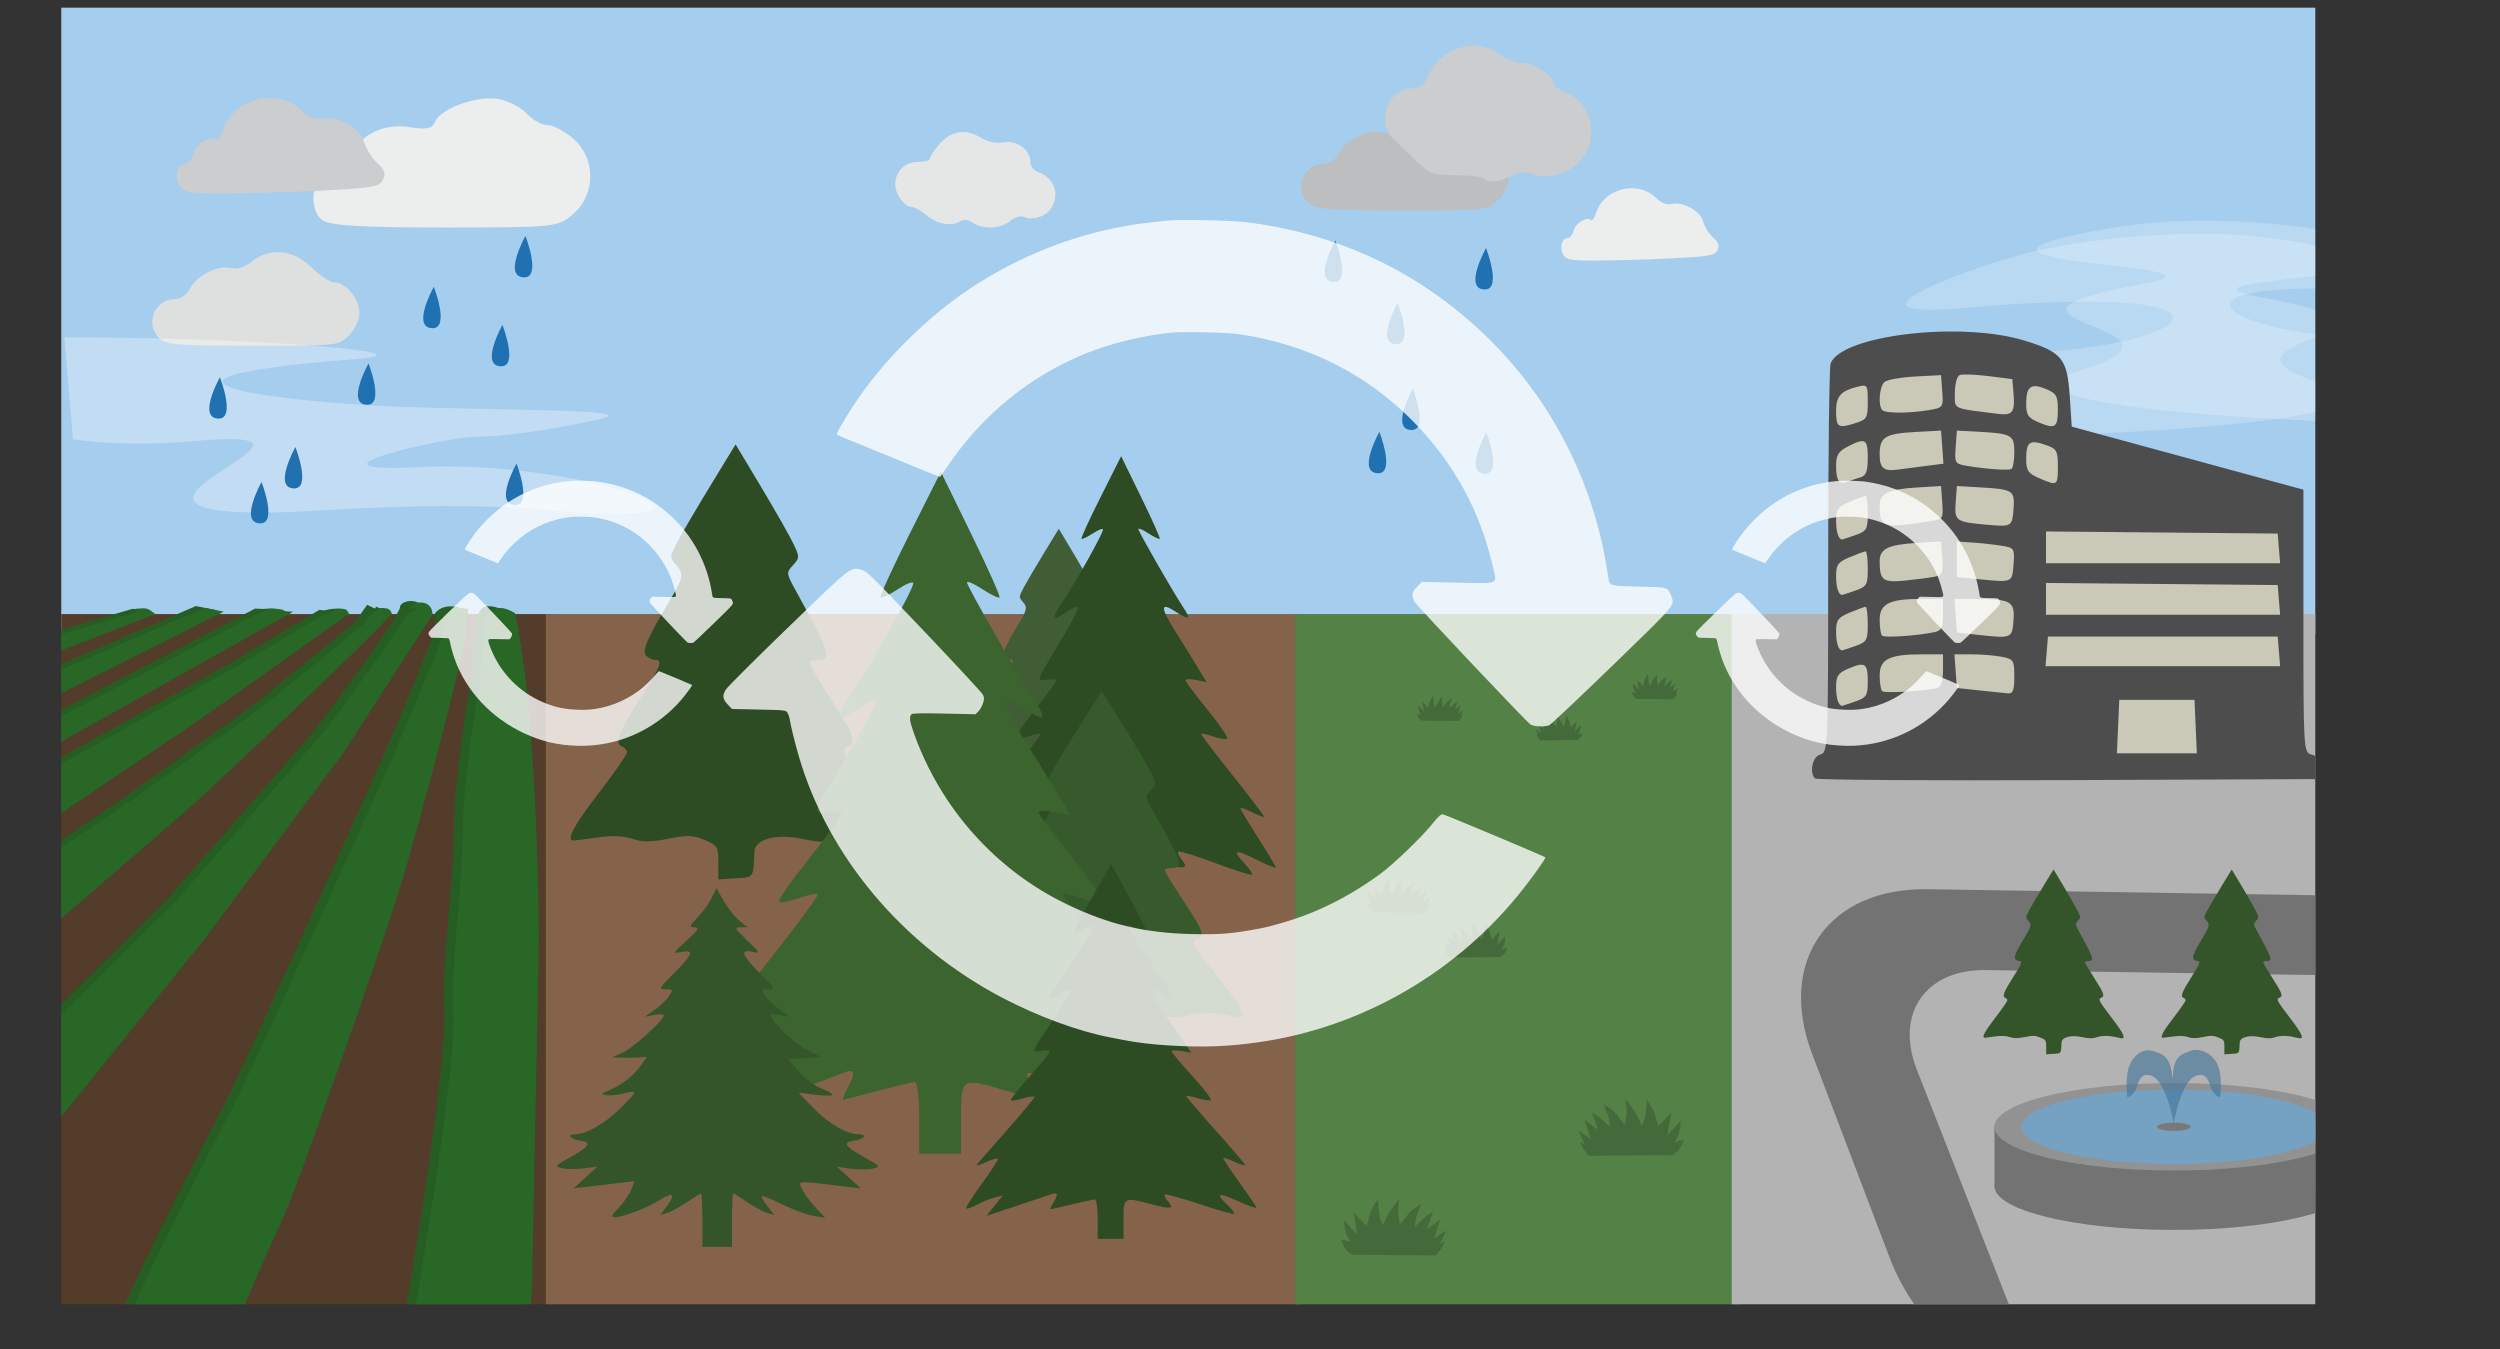 <?xml version="1.0" encoding="UTF-8" standalone="no"?>
<!DOCTYPE svg PUBLIC "-//W3C//DTD SVG 1.1//EN" "http://www.w3.org/Graphics/SVG/1.1/DTD/svg11.dtd">
<svg width="100%" height="100%" viewBox="0 0 202 109" version="1.1" xmlns="http://www.w3.org/2000/svg" xmlns:xlink="http://www.w3.org/1999/xlink" xml:space="preserve" xmlns:serif="http://www.serif.com/" style="fill-rule:evenodd;clip-rule:evenodd;stroke-linejoin:round;stroke-miterlimit:1.414;">
    <rect x="0" y="0" width="202" height="109" fill="#333333" stroke="none"/>
    <g transform="matrix(1,0,0,1,0.638,-1.753)">
        <g transform="matrix(1,0,0,1,486.027,-74.017)">
            <g transform="matrix(1,0,0,1,11.346,66.368)">
                <clipPath id="_clip1">
                    <rect x="-493.061" y="10.02" width="182.125" height="104.769"/>
                </clipPath>
                <g clip-path="url(#_clip1)">
                    <g id="g4478" transform="matrix(1,0,0,1,0,-128)">
                        <rect id="rect4480" x="-493.371" y="137.401" width="184" height="51.215" style="fill:rgb(166,206,238);fill-opacity:0.988;"/>
                        <rect id="rect4482" x="-493.371" y="187.017" width="40" height="56" style="fill:rgb(83,60,41);"/>
                        <g id="g4486" transform="matrix(0.385,0,0,0.435,-257.098,84.907)">
                            <path id="path4488" d="M-519.596,234.189C-515.062,251.963 -514.572,288.666 -514.572,294.277C-514.572,299.888 -515.894,351.559 -515.894,356.703C-515.894,361.847 -516.687,365.12 -516.687,365.12L-541.28,367.458C-541.28,367.458 -531.566,318.559 -532.553,308.072C-533.171,301.518 -530.438,283.288 -530.438,273.702C-530.438,264.116 -526.549,245.244 -526.549,243.842C-526.549,242.439 -526.207,235.592 -524.885,233.955C-523.563,232.319 -519.596,234.189 -519.596,234.189Z" style="fill:rgb(37,93,35);"/>
                            <path id="path4490" d="M-534.669,234.891C-533.082,232.553 -529.38,233.488 -529.38,233.488C-529.38,233.488 -529.909,237.229 -529.909,238.631C-529.909,240.034 -539.164,272.533 -544.189,286.562C-549.213,300.59 -565.608,341.74 -568.517,347.117C-571.425,352.495 -578.036,366.289 -578.036,366.289C-578.036,366.289 -601.835,370.965 -601.042,366.757C-600.249,362.548 -583.589,334.258 -578.829,326.075C-574.07,317.891 -545.511,261.544 -545.511,261.544C-545.511,261.544 -534.405,238.631 -534.405,237.462C-534.405,236.293 -534.669,234.891 -534.669,234.891Z" style="fill:rgb(37,93,35);"/>
                            <path id="path4492" d="M-536.784,234.657C-536.784,231.384 -541.809,232.085 -541.809,233.488C-541.809,234.891 -557.41,254.063 -561.377,258.037C-565.343,262.012 -590.729,287.731 -590.729,287.731L-619.288,312.748L-620.081,333.556L-584.911,294.979L-555.559,260.142L-536.784,234.657Z" style="fill:rgb(37,93,35);"/>
                            <path id="path4494" d="M-545.511,234.423C-553.708,242.372 -587.027,269.728 -587.027,269.728L-620.346,295.212L-620.081,280.95L-598.927,268.325L-571.69,251.023L-551.328,236.293L-548.684,233.02L-545.511,234.423Z" style="fill:rgb(37,93,35);"/>
                            <path id="path4496" d="M-554.502,234.423L-585.44,253.829L-621.403,275.339L-619.552,264.584L-577.243,243.775L-558.732,233.955L-554.502,234.423Z" style="fill:rgb(37,93,35);"/>
                            <path id="path4498" d="M-566.137,233.955L-619.817,260.609L-618.23,254.998L-572.219,233.722L-566.137,233.955Z" style="fill:rgb(37,93,35);"/>
                            <path id="path4500" d="M-580.681,233.955L-625.899,254.063L-619.024,246.347L-584.647,233.254L-580.681,233.955Z" style="fill:rgb(37,93,35);"/>
                            <path id="path4502" d="M-594.996,234.391L-619.024,242.606L-618.495,239.099L-597.905,233.756L-594.996,234.391Z" style="fill:rgb(37,93,35);"/>
                            <path id="path4504" d="M-517.704,234.524C-513.17,252.298 -512.679,289 -512.679,294.612C-512.679,300.223 -514.001,351.894 -514.001,357.038C-514.001,362.181 -514.795,365.455 -514.795,365.455L-539.387,367.793C-539.387,367.793 -529.673,318.894 -530.661,308.406C-531.278,301.853 -528.545,283.623 -528.545,274.037C-528.545,264.451 -524.657,245.579 -524.657,244.176C-524.657,242.774 -524.314,235.927 -522.992,234.29C-521.67,232.653 -517.704,234.524 -517.704,234.524Z" style="fill:rgb(41,103,39);"/>
                            <path id="path4506" d="M-532.776,235.225C-531.19,232.887 -527.488,233.822 -527.488,233.822C-527.488,233.822 -528.016,237.563 -528.016,238.966C-528.016,240.369 -537.272,272.868 -542.296,286.896C-547.32,300.925 -563.715,342.074 -566.624,347.452C-569.533,352.829 -576.144,366.624 -576.144,366.624C-576.144,366.624 -599.943,371.3 -599.149,367.091C-598.356,362.883 -581.697,334.592 -576.937,326.409C-572.177,318.226 -543.618,261.879 -543.618,261.879C-543.618,261.879 -532.512,238.966 -532.512,237.797C-532.512,236.628 -532.776,235.225 -532.776,235.225Z" style="fill:rgb(41,103,39);"/>
                            <path id="path4508" d="M-534.984,234.849C-534.984,231.576 -539.916,232.42 -539.916,233.822C-539.916,235.225 -555.518,254.397 -559.484,258.372C-563.451,262.347 -588.836,288.065 -588.836,288.065L-617.395,313.082L-618.189,333.891L-583.019,295.313L-553.667,260.476L-534.984,234.849Z" style="fill:rgb(41,103,39);"/>
                            <path id="path4510" d="M-543.618,234.758C-551.816,242.707 -585.134,270.062 -585.134,270.062L-618.453,295.547L-618.189,281.285L-597.034,268.659L-569.797,251.358L-549.436,236.628L-546.791,233.355L-543.618,234.758Z" style="fill:rgb(41,103,39);"/>
                            <path id="path4512" d="M-552.609,234.758L-583.548,254.164L-619.511,275.674L-617.66,264.919L-575.35,244.11L-556.84,234.29L-552.609,234.758Z" style="fill:rgb(41,103,39);"/>
                            <path id="path4514" d="M-564.244,234.29L-617.924,260.944L-616.338,255.333L-570.326,234.056L-564.244,234.29Z" style="fill:rgb(41,103,39);"/>
                            <path id="path4516" d="M-578.788,234.29L-624.006,254.397L-617.131,246.682L-582.754,233.589L-578.788,234.29Z" style="fill:rgb(41,103,39);"/>
                            <path id="path4518" d="M-593.104,234.726L-617.131,242.941L-616.602,239.434L-596.012,234.091L-593.104,234.726Z" style="fill:rgb(41,103,39);"/>
                        </g>
                        <rect id="rect4520" x="-453.908" y="187.017" width="61.075" height="56" style="fill:rgb(133,99,74);"/>
                        <path id="path4522" d="M-439.971,207.101C-439.971,205.81 -440.027,205.719 -441.078,205.277C-442.023,204.88 -442.449,204.865 -444.011,205.173C-445.437,205.455 -446.073,205.457 -446.912,205.18C-447.632,204.942 -448.538,204.904 -449.658,205.063C-450.578,205.194 -451.463,205.308 -451.625,205.316C-452.321,205.349 -451.705,204.17 -449.598,201.433C-448.36,199.826 -447.347,198.367 -447.347,198.19C-447.347,198.014 -447.545,197.793 -447.787,197.701C-448.386,197.471 -447.998,196.505 -446.147,193.618C-444.629,191.25 -444.435,190.725 -445.075,190.725C-445.286,190.725 -445.611,190.573 -445.797,190.387C-446.169,190.014 -445.725,188.968 -443.92,185.966C-442.779,184.067 -442.728,183.757 -443.427,182.984C-443.907,182.454 -443.897,182.358 -443.247,181.133C-442.87,180.423 -441.665,178.371 -440.568,176.574L-438.574,173.306L-436.495,176.779C-435.352,178.688 -434.183,180.746 -433.897,181.351C-433.395,182.412 -433.397,182.473 -433.939,183.072C-434.494,183.685 -434.491,183.712 -433.662,185.217C-430.875,190.281 -430.743,190.725 -432.022,190.725C-432.337,190.725 -432.595,190.834 -432.595,190.967C-432.595,191.101 -431.798,192.452 -430.825,193.97C-428.958,196.881 -428.769,197.42 -429.514,197.706C-430.155,197.952 -429.948,198.339 -427.433,201.621C-425.12,204.638 -424.694,205.672 -425.883,205.376C-427.824,204.892 -429.176,204.833 -430.241,205.184C-431.169,205.49 -431.725,205.492 -433.135,205.193C-435.263,204.741 -437.001,205.189 -437.05,206.2C-437.155,208.395 -437.07,208.274 -438.57,208.37L-439.971,208.46L-439.971,207.101L-439.971,207.101Z" style="fill:rgb(45,76,36);fill-rule:nonzero;"/>
                        <path id="path4524" d="M-413.308,200.602C-413.308,199.82 -413.341,199.765 -413.978,199.497C-414.551,199.256 -414.809,199.247 -415.755,199.434C-416.619,199.605 -417.004,199.606 -417.512,199.438C-417.948,199.294 -418.498,199.271 -419.176,199.368C-419.733,199.447 -420.27,199.516 -420.368,199.52C-420.789,199.541 -420.416,198.826 -419.14,197.168C-418.39,196.195 -417.776,195.311 -417.776,195.204C-417.776,195.097 -417.896,194.963 -418.042,194.907C-418.405,194.768 -418.17,194.183 -417.049,192.434C-416.129,190.999 -416.012,190.681 -416.4,190.681C-416.528,190.681 -416.724,190.589 -416.837,190.477C-417.063,190.251 -416.794,189.617 -415.7,187.798C-415.009,186.648 -414.978,186.46 -415.401,185.992C-415.692,185.671 -415.686,185.613 -415.293,184.871C-415.064,184.44 -414.334,183.197 -413.669,182.108L-412.461,180.129L-411.202,182.233C-410.51,183.389 -409.801,184.636 -409.628,185.002C-409.324,185.645 -409.325,185.682 -409.653,186.045C-409.99,186.417 -409.988,186.433 -409.486,187.345C-407.797,190.412 -407.717,190.681 -408.492,190.681C-408.683,190.681 -408.839,190.747 -408.839,190.828C-408.839,190.909 -408.357,191.728 -407.767,192.648C-406.636,194.411 -406.522,194.737 -406.973,194.91C-407.361,195.059 -407.236,195.294 -405.712,197.282C-404.311,199.11 -404.052,199.736 -404.773,199.557C-405.949,199.264 -406.768,199.228 -407.413,199.441C-407.975,199.626 -408.312,199.627 -409.167,199.447C-410.455,199.173 -411.508,199.444 -411.538,200.057C-411.602,201.387 -411.55,201.313 -412.459,201.371L-413.308,201.426L-413.308,200.603L-413.308,200.602Z" style="fill:rgb(64,93,54);fill-rule:nonzero;"/>
                        <path id="path4526" d="M-408.571,208.591C-408.571,207.544 -408.678,206.689 -408.809,206.691C-408.939,206.693 -409.832,206.905 -410.791,207.163C-411.751,207.421 -412.577,207.633 -412.627,207.635C-412.677,207.637 -412.569,207.363 -412.389,207.025C-411.923,206.155 -411.979,205.952 -412.616,206.206C-412.921,206.328 -414.287,206.843 -415.651,207.35L-418.131,208.273L-417.428,207.285L-416.724,206.297L-417.486,206.525C-417.904,206.65 -418.581,206.964 -418.988,207.221C-419.396,207.479 -419.789,207.63 -419.861,207.558C-419.933,207.486 -419.353,206.439 -418.571,205.233C-417.79,204.026 -417.147,202.928 -417.143,202.792C-417.139,202.657 -417.601,202.787 -418.168,203.079C-418.929,203.473 -419.108,203.496 -418.851,203.167C-418.66,202.922 -417.482,201.415 -416.234,199.818C-414.985,198.22 -413.964,196.836 -413.964,196.741C-413.964,196.646 -414.4,196.72 -414.932,196.905C-415.464,197.091 -415.958,197.185 -416.028,197.115C-416.098,197.044 -415.377,196.009 -414.426,194.815C-413.474,193.62 -412.695,192.539 -412.695,192.412C-412.695,192.285 -413.06,192.251 -413.506,192.336C-414.281,192.484 -414.239,192.364 -412.538,189.558C-411.56,187.945 -410.829,186.556 -410.914,186.472C-410.998,186.387 -411.394,186.547 -411.793,186.826C-412.991,187.665 -413.094,187.41 -412.132,185.986C-411.072,184.416 -408.888,180.512 -408.888,180.187C-408.888,180.065 -409.257,180.206 -409.709,180.502C-410.16,180.798 -410.573,180.993 -410.628,180.935C-410.682,180.878 -409.983,179.353 -409.074,177.547L-407.423,174.264L-405.819,177.547C-404.937,179.353 -404.254,180.878 -404.303,180.935C-404.352,180.993 -404.76,180.798 -405.212,180.502C-405.663,180.206 -406.033,180.046 -406.033,180.145C-406.033,180.351 -403.286,185.145 -402.413,186.462C-401.751,187.461 -401.914,187.553 -403.04,186.815C-404.253,186.02 -404.269,186.466 -403.095,188.331C-402.506,189.266 -401.688,190.588 -401.277,191.268L-400.529,192.506L-401.377,192.343C-401.844,192.254 -402.223,192.268 -402.219,192.375C-402.216,192.482 -401.42,193.546 -400.451,194.74C-399.482,195.934 -398.763,196.986 -398.855,197.077C-398.946,197.168 -399.456,197.091 -399.988,196.905C-400.521,196.72 -400.956,196.633 -400.956,196.713C-400.956,196.793 -399.814,198.292 -398.418,200.044C-397.022,201.796 -395.88,203.298 -395.88,203.38C-395.88,203.463 -396.309,203.309 -396.832,203.039C-397.356,202.768 -397.784,202.62 -397.784,202.71C-397.784,202.8 -397.141,203.876 -396.356,205.101C-395.571,206.326 -394.929,207.4 -394.929,207.489C-394.929,207.577 -395.642,207.288 -396.515,206.846C-398.236,205.973 -398.486,206.078 -397.412,207.221C-397.034,207.624 -396.784,208.007 -396.857,208.073C-396.931,208.139 -398.268,207.716 -399.83,207.133C-401.392,206.55 -402.733,206.137 -402.81,206.214C-402.887,206.291 -402.767,206.576 -402.543,206.846C-401.926,207.589 -402.261,207.662 -403.956,207.151C-406.335,206.435 -406.35,206.444 -406.35,208.591L-406.35,210.494L-407.46,210.494L-408.571,210.494L-408.571,208.591L-408.571,208.591Z" style="fill:rgb(45,76,36);fill-rule:nonzero;"/>
                        <path id="path4528" d="M-410.178,220.986C-410.178,219.926 -410.226,219.851 -411.122,219.489C-411.928,219.163 -412.291,219.15 -413.623,219.403C-414.839,219.635 -415.381,219.636 -416.097,219.409C-416.71,219.214 -417.483,219.182 -418.438,219.313C-419.223,219.421 -419.977,219.514 -420.116,219.521C-420.709,219.548 -420.184,218.58 -418.387,216.333C-417.331,215.013 -416.468,213.815 -416.468,213.67C-416.468,213.525 -416.636,213.344 -416.842,213.268C-417.353,213.079 -417.023,212.286 -415.445,209.915C-414.15,207.971 -413.984,207.54 -414.531,207.54C-414.711,207.54 -414.988,207.415 -415.146,207.262C-415.464,206.956 -415.085,206.098 -413.546,203.632C-412.573,202.073 -412.529,201.818 -413.125,201.184C-413.534,200.749 -413.526,200.67 -412.972,199.664C-412.651,199.08 -411.622,197.396 -410.687,195.92L-408.987,193.237L-407.215,196.088C-406.24,197.656 -405.243,199.346 -404.999,199.843C-404.571,200.714 -404.573,200.764 -405.035,201.256C-405.508,201.759 -405.505,201.781 -404.799,203.018C-402.422,207.175 -402.309,207.54 -403.401,207.54C-403.669,207.54 -403.889,207.629 -403.889,207.739C-403.889,207.848 -403.21,208.958 -402.379,210.205C-400.788,212.595 -400.627,213.037 -401.262,213.272C-401.808,213.474 -401.632,213.792 -399.487,216.487C-397.515,218.964 -397.151,219.813 -398.165,219.57C-399.821,219.173 -400.973,219.124 -401.882,219.413C-402.673,219.664 -403.147,219.666 -404.35,219.42C-406.164,219.049 -407.646,219.417 -407.687,220.247C-407.777,222.05 -407.705,221.95 -408.983,222.029L-410.178,222.103L-410.178,220.987L-410.178,220.986Z" style="fill:rgb(54,90,43);fill-rule:nonzero;"/>
                        <path id="path4530" d="M-423.736,227.723C-423.736,226.131 -423.899,224.831 -424.098,224.834C-424.297,224.837 -425.654,225.16 -427.113,225.552C-428.572,225.944 -429.828,226.267 -429.904,226.27C-429.979,226.273 -429.817,225.856 -429.542,225.342C-428.834,224.019 -428.919,223.711 -429.887,224.097C-430.351,224.282 -432.428,225.065 -434.503,225.837L-438.274,227.24L-437.204,225.738L-436.134,224.235L-437.292,224.582C-437.929,224.773 -438.957,225.249 -439.577,225.641C-440.197,226.032 -440.794,226.263 -440.904,226.153C-441.014,226.043 -440.132,224.452 -438.943,222.617C-437.754,220.782 -436.777,219.112 -436.772,218.906C-436.766,218.7 -437.467,218.897 -438.329,219.343C-439.487,219.941 -439.759,219.976 -439.368,219.476C-439.077,219.103 -437.286,216.811 -435.388,214.383C-433.49,211.954 -431.937,209.849 -431.937,209.704C-431.937,209.559 -432.599,209.672 -433.409,209.954C-434.219,210.236 -434.969,210.38 -435.076,210.272C-435.183,210.165 -434.086,208.592 -432.639,206.775C-431.192,204.959 -430.007,203.315 -430.007,203.122C-430.007,202.929 -430.562,202.877 -431.24,203.006C-432.42,203.232 -432.356,203.048 -429.769,198.782C-428.282,196.33 -427.17,194.217 -427.299,194.089C-427.428,193.96 -428.029,194.203 -428.636,194.628C-430.457,195.903 -430.614,195.515 -429.152,193.35C-427.539,190.962 -424.218,185.027 -424.218,184.533C-424.218,184.346 -424.78,184.562 -425.466,185.011C-426.153,185.461 -426.781,185.757 -426.864,185.67C-426.946,185.582 -425.883,183.264 -424.502,180.518L-421.99,175.525L-419.551,180.518C-418.21,183.264 -417.173,185.582 -417.247,185.67C-417.32,185.757 -417.942,185.461 -418.629,185.011C-419.315,184.562 -419.876,184.317 -419.876,184.468C-419.876,184.782 -415.7,192.072 -414.373,194.074C-413.366,195.594 -413.613,195.733 -415.326,194.611C-417.171,193.403 -417.195,194.079 -415.41,196.916C-414.514,198.338 -413.27,200.348 -412.644,201.382L-411.507,203.264L-412.797,203.017C-413.507,202.882 -414.083,202.903 -414.078,203.066C-414.073,203.228 -412.863,204.846 -411.389,206.662C-409.915,208.477 -408.823,210.076 -408.962,210.215C-409.1,210.354 -409.876,210.236 -410.686,209.954C-411.495,209.672 -412.158,209.54 -412.158,209.662C-412.158,209.783 -410.421,212.062 -408.298,214.727C-406.176,217.391 -404.439,219.674 -404.439,219.8C-404.439,219.926 -405.09,219.692 -405.886,219.28C-406.682,218.869 -407.333,218.644 -407.333,218.781C-407.333,218.917 -406.357,220.553 -405.163,222.416C-403.969,224.279 -402.992,225.913 -402.992,226.047C-402.992,226.182 -404.077,225.742 -405.404,225.07C-408.021,223.743 -408.401,223.902 -406.769,225.64C-406.193,226.253 -405.813,226.836 -405.925,226.936C-406.036,227.036 -408.07,226.393 -410.445,225.507C-412.82,224.621 -414.859,223.992 -414.976,224.109C-415.094,224.227 -414.911,224.659 -414.57,225.07C-413.631,226.2 -414.141,226.31 -416.719,225.534C-420.337,224.446 -420.359,224.459 -420.359,227.723L-420.359,230.617L-422.047,230.617L-423.736,230.617L-423.736,227.723L-423.736,227.723Z" style="fill:rgb(59,100,47);fill-rule:nonzero;"/>
                        <rect id="rect4532" x="-393.371" y="187.017" width="36" height="56" style="fill:rgb(83,129,70);"/>
                        <rect id="rect4534" x="-358.087" y="187.017" width="48.717" height="56" style="fill:rgb(179,179,179);"/>
                        <path id="path4536" d="M-471.955,155.19C-473.192,154.285 -472.795,151.598 -471.317,150.868C-470.684,150.556 -469.847,149.909 -469.457,149.43C-468.272,147.975 -466.722,147.386 -464.863,147.683C-463.548,147.893 -463.067,147.79 -462.86,147.251C-462.447,146.173 -459.432,145.087 -457.734,145.406C-456.924,145.558 -455.89,146.092 -455.437,146.593C-454.983,147.094 -454.242,147.504 -453.789,147.504C-453.336,147.504 -452.39,148 -451.686,148.606C-449.861,150.175 -449.861,153.114 -451.686,154.684C-452.943,155.765 -453.131,155.785 -462.053,155.785C-468.762,155.785 -471.354,155.629 -471.955,155.19L-471.955,155.19Z" style="fill:rgb(236,237,237);fill-rule:nonzero;"/>
                        <path id="path4538" d="M-371.716,157.956C-372.028,157.372 -371.817,156.64 -371.337,156.64C-371.154,156.64 -370.932,156.355 -370.845,156.008C-370.693,155.399 -369.78,154.867 -369.451,155.195C-369.364,155.283 -369.168,154.984 -369.017,154.53C-368.383,152.626 -365.701,151.961 -364.253,153.348C-363.777,153.804 -363.366,153.981 -363.004,153.887C-362.094,153.649 -360.613,154.433 -360.41,155.26C-360.311,155.662 -359.952,156.252 -359.611,156.572C-359.127,157.027 -359.049,157.258 -359.25,157.634C-359.474,158.052 -359.971,158.137 -363.063,158.285C-365.019,158.379 -367.706,158.456 -369.034,158.456C-371.152,158.456 -371.481,158.394 -371.716,157.955L-371.716,157.956Z" style="fill:rgb(236,237,237);fill-opacity:0.996;fill-rule:nonzero;"/>
                        <path id="path4540" d="M-376.96,153.557C-376.46,153.058 -376.12,152.322 -376.12,151.74C-376.12,150.611 -377.224,149.266 -378.152,149.266C-378.502,149.266 -379.327,148.727 -379.986,148.068C-381.441,146.613 -383.33,146.426 -384.811,147.591C-385.38,148.038 -386.002,148.24 -386.451,148.122C-387.5,147.848 -389.214,148.675 -389.775,149.726C-390.081,150.297 -390.547,150.634 -391.034,150.634C-392.699,150.634 -393.494,152.711 -392.256,153.831C-391.718,154.318 -390.67,154.397 -384.715,154.397C-377.829,154.397 -377.796,154.394 -376.96,153.557Z" style="fill:rgb(188,190,191);fill-opacity:0.996;fill-rule:nonzero;"/>
                        <path id="path4542" d="M-483.514,152.372C-483.926,151.603 -483.648,150.637 -483.015,150.637C-482.773,150.637 -482.481,150.262 -482.366,149.804C-482.165,149.002 -480.961,148.3 -480.528,148.733C-480.413,148.848 -480.155,148.454 -479.956,147.855C-479.12,145.344 -475.584,144.467 -473.674,146.297C-473.046,146.898 -472.504,147.132 -472.027,147.007C-470.827,146.693 -468.874,147.727 -468.606,148.818C-468.476,149.348 -468.002,150.126 -467.554,150.548C-466.915,151.147 -466.812,151.452 -467.077,151.948C-467.372,152.499 -468.027,152.611 -472.105,152.806C-474.684,152.93 -478.227,153.031 -479.978,153.031C-482.771,153.031 -483.204,152.95 -483.514,152.372L-483.514,152.372Z" style="fill:rgb(204,205,206);fill-rule:nonzero;"/>
                        <path id="path4544" d="M-469.809,164.5C-469.309,164 -468.969,163.264 -468.969,162.683C-468.969,161.553 -470.073,160.208 -471.001,160.208C-471.351,160.208 -472.176,159.669 -472.835,159.011C-474.29,157.555 -476.179,157.368 -477.66,158.534C-478.229,158.981 -478.851,159.182 -479.3,159.065C-480.349,158.791 -482.063,159.617 -482.625,160.668C-482.93,161.24 -483.396,161.576 -483.883,161.576C-485.548,161.576 -486.343,163.654 -485.105,164.773C-484.567,165.261 -483.519,165.339 -477.564,165.339C-470.678,165.339 -470.645,165.337 -469.809,164.5Z" style="fill:rgb(222,224,224);fill-rule:nonzero;"/>
                        <path id="path4546" d="M-416.41,155.276C-415.964,154.915 -415.575,154.815 -415.189,154.96C-414.544,155.203 -413.626,154.931 -413.182,154.366C-412.315,153.264 -412.743,151.826 -414.089,151.314C-414.493,151.16 -414.761,150.832 -414.761,150.492C-414.761,149.501 -415.811,148.72 -416.904,148.897C-417.581,149.007 -418.146,148.886 -418.826,148.485C-420.054,147.76 -421.211,147.982 -422.174,149.127C-422.563,149.589 -422.882,150.084 -422.882,150.226C-422.882,150.368 -423.316,150.485 -423.846,150.485C-424.897,150.485 -425.682,151.263 -425.682,152.305C-425.682,153.065 -424.922,154.125 -424.376,154.125C-424.138,154.125 -423.568,154.44 -423.111,154.825C-422.265,155.537 -421.107,155.722 -420.379,155.262C-420.117,155.096 -419.778,155.146 -419.407,155.406C-418.609,155.965 -417.184,155.903 -416.41,155.276Z" style="fill:rgb(229,230,230);fill-opacity:0.996;fill-rule:nonzero;"/>
                        <path id="path4548" d="M-378.09,151.82C-378.228,151.681 -379.259,151.563 -380.38,151.558C-382.205,151.549 -382.533,151.435 -383.52,150.461C-384.126,149.863 -384.969,149.057 -385.392,148.67C-386.876,147.314 -385.885,144.546 -383.916,144.546C-383.358,144.546 -382.955,144.282 -382.744,143.776C-381.693,141.263 -378.765,140.289 -376.832,141.809C-376.354,142.186 -375.515,142.494 -374.969,142.494C-374.034,142.494 -372.478,143.544 -372.478,144.176C-372.478,144.334 -372.009,144.657 -371.436,144.895C-369.373,145.749 -368.776,148.541 -370.276,150.323C-371.242,151.472 -372.864,151.947 -374.168,151.463C-374.739,151.251 -375.28,151.298 -375.879,151.61C-376.855,152.12 -377.709,152.201 -378.09,151.82Z" style="fill:rgb(204,205,206);fill-opacity:0.996;fill-rule:nonzero;"/>
                        <path id="path4550" d="M-492.814,164.659C-477.27,164.659 -462.606,165.876 -469.236,166.405C-491.453,168.177 -473.642,169.961 -466.267,170.247C-457.359,170.593 -445.658,170.422 -449.675,171.295C-453.692,172.169 -457.359,172.693 -459.63,172.693C-461.9,172.693 -475.036,175.68 -463.996,175.138C-451.133,174.506 -435.09,180.277 -453.517,178.631C-462.778,177.803 -471.682,178.73 -475.698,178.805C-493.96,179.146 -467.404,171.714 -482.335,173.042C-488.134,173.557 -492.164,172.916 -492.115,172.867L-492.814,164.659Z" style="fill:white;fill-opacity:0.322;"/>
                        <path id="path4552" d="M-327.282,155.802C-318.839,154.392 -309.642,155.976 -306.498,156.675C-303.355,157.374 -288.861,162.293 -301.084,161.216C-326.086,159.012 -319.633,164.723 -304.228,164.884C-300.128,164.927 -289.805,171.033 -303.005,171.521C-309.942,171.777 -339.431,170.251 -329.902,167.329C-318.392,163.799 -341.335,163.313 -324.837,160.343C-315.408,158.645 -345.916,158.912 -327.282,155.802Z" style="fill:white;fill-opacity:0.227;"/>
                        <path id="path4554" d="M-312.997,156.86C-321.44,155.45 -330.637,157.034 -333.781,157.733C-336.924,158.431 -351.418,163.351 -339.195,162.274C-314.193,160.07 -320.646,165.781 -336.051,165.942C-340.151,165.984 -350.474,172.091 -337.274,172.578C-330.337,172.834 -300.848,171.309 -310.377,168.387C-321.887,164.857 -298.944,164.37 -315.442,161.401C-324.871,159.703 -294.363,159.97 -312.997,156.86Z" style="fill:white;fill-opacity:0.227;"/>
                        <path id="path4556" d="M-462.958,160.578C-462.958,160.578 -464.811,163.892 -463.065,163.92C-461.643,163.943 -462.958,160.578 -462.958,160.578Z" style="fill:rgb(29,111,175);fill-opacity:0.976;"/>
                        <path id="path4558" d="M-474.142,173.524C-474.142,173.524 -475.996,176.838 -474.25,176.866C-472.827,176.889 -474.142,173.524 -474.142,173.524Z" style="fill:rgb(29,111,175);fill-opacity:0.976;"/>
                        <path id="path4560" d="M-457.415,163.657C-457.415,163.657 -459.269,166.971 -457.523,166.999C-456.1,167.022 -457.415,163.657 -457.415,163.657Z" style="fill:rgb(29,111,175);fill-opacity:0.976;"/>
                        <path id="path4562" d="M-377.915,172.328C-377.915,172.328 -379.768,175.642 -378.022,175.67C-376.6,175.693 -377.915,172.328 -377.915,172.328Z" style="fill:rgb(29,111,175);fill-opacity:0.976;"/>
                        <path id="path4564" d="M-385.08,161.867C-385.08,161.867 -386.933,165.181 -385.188,165.209C-383.765,165.232 -385.08,161.867 -385.08,161.867Z" style="fill:rgb(29,111,175);fill-opacity:0.976;"/>
                        <path id="path4566" d="M-377.941,157.449C-377.941,157.449 -379.795,160.763 -378.049,160.791C-376.626,160.814 -377.941,157.449 -377.941,157.449Z" style="fill:rgb(29,111,175);fill-opacity:0.976;"/>
                        <path id="path4568" d="M-386.558,172.298C-386.558,172.298 -388.412,175.613 -386.666,175.641C-385.243,175.663 -386.558,172.298 -386.558,172.298Z" style="fill:rgb(29,111,175);fill-opacity:0.976;"/>
                        <path id="path4570" d="M-455.555,156.47C-455.555,156.47 -457.408,159.784 -455.663,159.812C-454.24,159.835 -455.555,156.47 -455.555,156.47Z" style="fill:rgb(29,111,175);fill-opacity:0.976;"/>
                        <path id="path4572" d="M-468.236,166.766C-468.236,166.766 -470.09,170.08 -468.344,170.108C-466.921,170.131 -468.236,166.766 -468.236,166.766Z" style="fill:rgb(29,111,175);fill-opacity:0.976;"/>
                        <path id="path4574" d="M-476.879,176.349C-476.879,176.349 -478.733,179.663 -476.987,179.691C-475.564,179.714 -476.879,176.349 -476.879,176.349Z" style="fill:rgb(29,111,175);fill-opacity:0.976;"/>
                        <path id="path4576" d="M-480.243,167.883C-480.243,167.883 -482.097,171.197 -480.351,171.226C-478.929,171.248 -480.243,167.883 -480.243,167.883Z" style="fill:rgb(29,111,175);fill-opacity:0.976;"/>
                        <path id="path4578" d="M-456.279,174.857C-456.279,174.857 -458.132,178.171 -456.386,178.199C-454.964,178.222 -456.279,174.857 -456.279,174.857Z" style="fill:rgb(29,111,175);fill-opacity:0.976;"/>
                        <path id="path4580" d="M-390.117,156.839C-390.117,156.839 -391.971,160.153 -390.225,160.181C-388.802,160.204 -390.117,156.839 -390.117,156.839Z" style="fill:rgb(29,111,175);fill-opacity:0.976;"/>
                        <path id="path4582" d="M-383.857,168.807C-383.857,168.807 -385.71,172.121 -383.965,172.149C-382.542,172.172 -383.857,168.807 -383.857,168.807Z" style="fill:rgb(29,111,175);fill-opacity:0.976;"/>
                        <path id="path4584" d="M-441.259,235.998C-441.259,234.814 -441.309,233.845 -441.371,233.845C-441.433,233.845 -441.944,234.159 -442.507,234.544C-443.07,234.928 -443.784,235.316 -444.094,235.405L-444.657,235.567L-444.111,234.829C-443.382,233.843 -443.637,233.68 -444.781,234.402C-445.773,235.028 -447.705,235.758 -448.369,235.758C-448.667,235.758 -448.579,235.564 -448.017,234.981C-447.605,234.554 -447.152,233.897 -447.011,233.523L-446.754,232.843L-447.953,232.985C-448.612,233.063 -449.716,233.193 -450.407,233.273L-451.663,233.418L-450.706,232.543L-449.749,231.667L-450.86,231.81C-451.471,231.889 -452.259,231.881 -452.611,231.793C-453.227,231.638 -453.201,231.604 -451.902,230.885C-450.401,230.054 -450.173,229.699 -451.065,229.579C-451.843,229.475 -452.287,229.061 -451.62,229.061C-450.691,229.061 -449.33,228.314 -448.043,227.097C-447.337,226.429 -446.76,225.8 -446.76,225.698C-446.76,225.596 -447.142,225.618 -447.61,225.747C-448.078,225.876 -448.696,225.941 -448.985,225.89C-449.473,225.805 -449.461,225.778 -448.821,225.511C-447.789,225.08 -446.84,224.346 -446.259,223.53L-445.74,222.8L-446.429,222.847C-446.808,222.873 -447.441,222.878 -447.836,222.859L-448.553,222.824L-447.716,222.464C-446.914,222.118 -444.368,219.826 -444.368,219.449C-444.368,219.349 -444.718,219.332 -445.145,219.412L-445.922,219.557L-445.11,218.988C-444.663,218.674 -444.139,218.176 -443.945,217.88C-443.61,217.369 -443.623,217.342 -444.224,217.342C-444.825,217.342 -444.79,217.276 -443.536,216.021C-442.018,214.504 -441.882,214.106 -442.954,214.321C-443.683,214.467 -443.678,214.455 -442.535,213.403C-441.571,212.515 -441.462,212.337 -441.885,212.329C-442.352,212.32 -442.333,212.257 -441.63,211.512C-441.212,211.068 -440.702,210.361 -440.499,209.94L-440.128,209.176L-439.498,210.252C-439.151,210.843 -438.583,211.551 -438.237,211.823L-437.606,212.319L-438.177,212.325C-438.698,212.33 -438.652,212.421 -437.637,213.39C-436.566,214.412 -436.551,214.445 -437.218,214.311C-438.25,214.105 -438.089,214.563 -436.61,216.042C-435.396,217.257 -435.35,217.342 -435.922,217.342C-436.501,217.342 -436.515,217.37 -436.181,217.88C-435.987,218.176 -435.462,218.675 -435.016,218.988L-434.203,219.557L-434.98,219.412C-435.408,219.333 -435.758,219.327 -435.758,219.401C-435.758,219.871 -433.846,221.723 -432.847,222.221L-431.648,222.818L-433.001,222.89L-434.354,222.963L-433.507,223.951C-433.041,224.495 -432.226,225.113 -431.697,225.324C-431.168,225.536 -430.735,225.779 -430.735,225.864C-430.735,225.949 -431.354,225.945 -432.11,225.857L-433.485,225.695L-432.29,226.927C-431.042,228.213 -429.594,229.047 -428.594,229.056C-427.862,229.063 -428.222,229.467 -429.061,229.579C-429.956,229.699 -429.723,230.054 -428.197,230.9C-426.871,231.634 -426.844,231.667 -427.465,231.823C-427.82,231.912 -428.62,231.917 -429.243,231.834L-430.376,231.683L-429.419,232.551L-428.463,233.418L-429.718,233.273C-430.409,233.193 -431.512,233.064 -432.17,232.986C-432.828,232.907 -433.366,232.914 -433.366,233.001C-433.366,233.35 -432.789,234.247 -432.081,235L-431.333,235.797L-432.29,235.643C-432.816,235.559 -433.973,235.129 -434.861,234.689C-435.749,234.249 -436.475,233.972 -436.475,234.074C-436.475,234.176 -436.242,234.556 -435.957,234.918L-435.438,235.577L-436.016,235.41C-436.334,235.318 -437.055,234.928 -437.618,234.544C-438.181,234.16 -438.692,233.845 -438.754,233.845C-438.816,233.845 -438.867,234.814 -438.867,235.998L-438.867,238.15L-440.063,238.15L-441.259,238.15L-441.259,235.998L-441.259,235.998Z" style="fill:rgb(51,85,41);fill-rule:nonzero;"/>
                        <path id="path4586" d="M-409.318,235.909C-409.318,235.033 -409.419,234.319 -409.542,234.32C-409.665,234.323 -410.504,234.5 -411.407,234.715C-412.309,234.93 -413.086,235.108 -413.132,235.11C-413.179,235.112 -413.079,234.882 -412.909,234.6C-412.471,233.872 -412.523,233.703 -413.122,233.915C-413.409,234.017 -414.694,234.447 -415.976,234.872L-418.309,235.644L-417.647,234.817L-416.985,233.991L-417.701,234.182C-418.095,234.287 -418.731,234.549 -419.114,234.764C-419.498,234.979 -419.867,235.106 -419.935,235.046C-420.003,234.985 -419.457,234.11 -418.722,233.101C-417.987,232.092 -417.383,231.174 -417.379,231.06C-417.376,230.947 -417.809,231.056 -418.343,231.3C-419.059,231.63 -419.227,231.649 -418.985,231.374C-418.805,231.169 -417.698,229.908 -416.524,228.573C-415.35,227.237 -414.39,226.08 -414.39,226C-414.39,225.92 -414.799,225.982 -415.3,226.138C-415.801,226.293 -416.264,226.371 -416.331,226.313C-416.397,226.254 -415.719,225.388 -414.824,224.389C-413.929,223.391 -413.197,222.487 -413.197,222.38C-413.197,222.274 -413.54,222.246 -413.959,222.317C-414.688,222.441 -414.649,222.34 -413.049,219.994C-412.129,218.645 -411.442,217.484 -411.522,217.413C-411.601,217.342 -411.973,217.475 -412.349,217.709C-413.475,218.41 -413.571,218.197 -412.667,217.007C-411.67,215.693 -409.617,212.43 -409.617,212.158C-409.617,212.055 -409.964,212.174 -410.388,212.421C-410.813,212.668 -411.202,212.831 -411.252,212.783C-411.303,212.735 -410.646,211.46 -409.792,209.95L-408.239,207.204L-406.731,209.95C-405.901,211.46 -405.26,212.735 -405.305,212.783C-405.351,212.831 -405.735,212.668 -406.16,212.421C-406.584,212.174 -406.932,212.039 -406.932,212.122C-406.932,212.295 -404.349,216.304 -403.528,217.405C-402.905,218.241 -403.058,218.317 -404.117,217.7C-405.258,217.035 -405.274,217.408 -404.169,218.967C-403.616,219.749 -402.846,220.855 -402.459,221.424L-401.756,222.458L-402.554,222.323C-402.993,222.248 -403.349,222.26 -403.346,222.349C-403.343,222.439 -402.594,223.328 -401.683,224.327C-400.772,225.325 -400.096,226.205 -400.182,226.281C-400.268,226.357 -400.748,226.293 -401.248,226.137C-401.749,225.982 -402.158,225.91 -402.158,225.977C-402.158,226.043 -401.084,227.297 -399.772,228.762C-398.459,230.227 -397.385,231.483 -397.385,231.552C-397.385,231.621 -397.788,231.493 -398.28,231.266C-398.772,231.04 -399.175,230.916 -399.175,230.991C-399.175,231.067 -398.571,231.966 -397.833,232.991C-397.094,234.015 -396.49,234.914 -396.49,234.988C-396.49,235.062 -397.161,234.82 -397.982,234.45C-399.6,233.72 -399.835,233.808 -398.826,234.763C-398.47,235.1 -398.235,235.421 -398.304,235.476C-398.373,235.531 -399.631,235.178 -401.099,234.69C-402.568,234.203 -403.829,233.857 -403.901,233.922C-403.974,233.986 -403.861,234.224 -403.65,234.45C-403.07,235.072 -403.385,235.132 -404.979,234.705C-407.216,234.107 -407.23,234.114 -407.23,235.909L-407.23,237.501L-408.274,237.501L-409.318,237.501L-409.318,235.909L-409.318,235.909Z" style="fill:rgb(45,76,36);fill-rule:nonzero;"/>
                        <g id="g4588" transform="matrix(0.4,0,0,0.4,-226.002,89.154)">
                            <path id="path4590" d="M-309.748,195.923L-309.748,273.623L-216.639,273.623L-216.639,227.003L-263.391,227.003L-263.391,195.923L-309.748,195.923Z" style="fill:rgb(77,77,77);fill-rule:nonzero;"/>
                            <path id="path4592" d="M-309.748,195.923L-309.748,273.623L-216.639,273.623L-216.639,227.003L-263.391,227.003L-263.391,195.923L-309.748,195.923Z" style="fill:rgb(243,240,217);fill-opacity:0.753;fill-rule:nonzero;"/>
                            <path id="path4594" d="M-313.393,277.871C-314.607,276.657 -313.902,273.441 -312.332,273.03C-310.76,272.619 -310.732,271.939 -310.732,233.97C-310.732,212.718 -310.508,194.744 -310.234,194.03C-308.038,188.308 -283.931,185.471 -271.075,189.42C-263.491,191.75 -262.431,193.055 -261.932,200.679L-261.532,206.798L-238.132,213.167L-214.732,219.535L-214.732,246.073C-214.732,272.253 -214.71,272.618 -213.074,273.045C-211.8,273.379 -211.475,274.004 -211.674,275.739L-211.932,277.998L-262.393,278.204C-290.147,278.317 -313.097,278.167 -313.393,277.871ZM-236.496,267.398L-236.732,261.998L-244.332,261.998L-251.932,261.998L-252.169,267.398L-252.406,272.798L-236.259,272.798L-236.496,267.398ZM-305.252,262.32C-303.015,261.54 -302.732,261.097 -302.732,258.367C-302.732,254.602 -303.235,254.241 -306.54,255.631C-308.737,256.555 -309.132,257.133 -309.132,259.426C-309.132,261.673 -308.642,263.198 -307.918,263.198C-307.837,263.198 -306.637,262.803 -305.252,262.32ZM-288.532,259.556C-287.949,259.376 -287.532,257.906 -287.532,256.023L-287.532,252.798L-291.88,252.798C-298.378,252.798 -300.332,253.781 -300.332,257.045C-300.332,258.523 -300.103,259.961 -299.823,260.241C-299.336,260.728 -290.625,260.199 -288.532,259.556ZM-273.132,257.298C-273.132,254.018 -273.29,253.767 -275.632,253.298C-277.007,253.023 -279.728,252.798 -281.678,252.798L-285.224,252.798L-284.732,259.598L-280.332,260.068C-277.912,260.326 -275.302,260.596 -274.532,260.668C-273.393,260.774 -273.132,260.148 -273.132,257.298ZM-219.684,252.198L-219.932,249.198L-243.132,249.198L-266.332,249.198L-266.581,252.198L-266.829,255.198L-219.436,255.198L-219.684,252.198ZM-305.252,251.12C-302.94,250.314 -302.732,249.951 -302.732,246.72C-302.732,244.783 -302.924,243.198 -303.158,243.198C-303.392,243.198 -304.832,243.72 -306.358,244.357C-308.749,245.356 -309.132,245.891 -309.132,248.224C-309.132,250.473 -308.642,251.998 -307.918,251.998C-307.837,251.998 -306.637,251.603 -305.252,251.12ZM-289.332,248.332C-287.828,248.028 -287.532,247.445 -287.532,244.783L-287.532,241.598L-291.88,241.598C-298.378,241.598 -300.332,242.581 -300.332,245.845C-300.332,247.323 -300.114,248.75 -299.847,249.017C-299.376,249.488 -292.991,249.071 -289.332,248.332ZM-273.291,245.895C-273.012,242.081 -273.826,241.628 -280.978,241.609L-285.224,241.598L-284.732,248.398L-280.332,248.875C-273.632,249.602 -273.561,249.572 -273.291,245.895L-273.291,245.895ZM-219.684,241.798L-219.932,238.798L-243.332,238.586L-266.732,238.374L-266.732,244.798L-219.436,244.798L-219.684,241.798ZM-305.252,239.92C-302.94,239.114 -302.732,238.751 -302.732,235.52C-302.732,233.583 -302.924,231.998 -303.158,231.998C-303.392,231.998 -304.832,232.52 -306.358,233.157C-308.749,234.156 -309.132,234.691 -309.132,237.024C-309.132,239.273 -308.642,240.798 -307.918,240.798C-307.837,240.798 -306.637,240.403 -305.252,239.92ZM-289.288,237.121C-287.661,236.79 -287.472,236.346 -287.688,233.372L-287.932,229.998L-292.732,230.282C-298.587,230.627 -300.332,231.472 -300.332,233.961C-300.332,237.845 -299.7,238.337 -295.264,237.901C-292.992,237.678 -290.302,237.327 -289.288,237.121ZM-273.289,234.581C-273.054,231.409 -273.143,231.271 -275.689,230.86C-277.143,230.626 -279.772,230.336 -281.532,230.216L-284.732,229.998L-284.732,237.198L-279.932,237.657C-273.464,238.274 -273.566,238.322 -273.289,234.581ZM-219.684,231.398L-219.932,228.398L-243.332,228.186L-266.732,227.974L-266.732,234.398L-219.436,234.398L-219.684,231.398ZM-305.252,228.72C-302.94,227.914 -302.732,227.551 -302.732,224.32C-302.732,222.383 -302.924,220.798 -303.158,220.798C-303.392,220.798 -304.832,221.32 -306.358,221.957C-308.749,222.956 -309.132,223.491 -309.132,225.824C-309.132,228.073 -308.642,229.598 -307.918,229.598C-307.837,229.598 -306.637,229.203 -305.252,228.72ZM-290.089,225.913C-287.532,225.523 -287.453,225.399 -287.689,222.154L-287.932,218.798L-292.732,219.086C-298.595,219.437 -300.332,220.277 -300.332,222.761C-300.332,227.2 -299.734,227.384 -290.089,225.913ZM-273.29,223.404C-273.011,219.654 -273.34,219.451 -280.332,219.05L-284.732,218.798L-284.977,222.172C-285.247,225.896 -284.976,226.08 -278.332,226.643C-273.658,227.04 -273.555,226.974 -273.29,223.404ZM-304.132,217.014C-303.073,216.71 -302.732,215.758 -302.732,213.105C-302.732,209.274 -303.235,208.99 -306.772,210.819C-308.664,211.797 -309.132,212.564 -309.132,214.685C-309.132,217.774 -308.498,218.648 -306.774,217.932C-306.091,217.649 -304.902,217.236 -304.132,217.014ZM-264.332,214.877C-264.332,211.654 -264.544,211.281 -266.824,210.486C-270.034,209.367 -270.732,209.867 -270.732,213.284C-270.732,215.668 -270.353,216.24 -268.132,217.206C-264.417,218.82 -264.332,218.768 -264.332,214.877ZM-291.289,214.776L-287.446,214.287L-287.689,210.943L-287.932,207.598L-293.132,207.882C-299.256,208.216 -300.332,208.896 -300.332,212.43C-300.332,215.17 -299.521,215.866 -296.763,215.488C-295.866,215.366 -293.403,215.045 -291.289,214.776ZM-273.132,211.966C-273.132,208.446 -273.595,208.193 -280.732,207.812L-284.732,207.598L-284.976,210.954C-285.212,214.194 -285.129,214.324 -282.576,214.746C-278.777,215.373 -274.43,215.68 -273.732,215.37C-273.402,215.224 -273.132,213.692 -273.132,211.966ZM-302.732,201.777C-302.732,198.303 -302.781,198.237 -304.928,198.776C-308.16,199.587 -309.132,200.694 -309.132,203.563C-309.132,206.921 -308.768,207.182 -305.488,206.175C-302.888,205.378 -302.732,205.129 -302.732,201.777ZM-264.332,203.248C-264.332,200.621 -264.662,200.056 -266.684,199.218C-269.739,197.953 -270.732,198.656 -270.732,202.084C-270.732,204.474 -270.36,205.032 -268.14,205.965C-264.838,207.354 -264.332,206.994 -264.332,203.248ZM-273.278,200.304L-273.532,197.198L-278.332,196.596C-280.972,196.265 -283.582,196.164 -284.132,196.371C-284.701,196.585 -285.132,198.118 -285.132,199.924C-285.132,203.418 -285.949,203.019 -276.332,204.228C-273.538,204.58 -272.986,203.87 -273.278,200.304ZM-290.492,203.478C-287.494,202.983 -287.455,202.93 -287.692,199.687L-287.932,196.398L-293.132,196.672C-295.992,196.823 -298.782,197.317 -299.332,197.77C-300.386,198.638 -300.707,202.557 -299.799,203.465C-299.131,204.133 -294.493,204.139 -290.492,203.478L-290.492,203.478Z" style="fill:rgb(77,77,77);fill-rule:nonzero;"/>
                        </g>
                        <path id="path4596" d="M-342.259,209.25C-350.281,209.125 -354.442,215.062 -351.59,222.561L-345.318,239.05C-344.794,240.428 -344.068,241.76 -343.187,243.017L-335.607,243.017L-343.132,223.827C-344.908,219.297 -342.422,215.709 -337.557,215.783L-307.684,216.234L-307.684,209.8C-307.771,209.798 -307.86,209.786 -307.948,209.784L-342.259,209.25L-342.259,209.25Z" style="fill:rgb(115,115,115);fill-rule:nonzero;"/>
                        <path id="path4598" d="M-332.679,222.011C-332.679,221.463 -332.703,221.424 -333.149,221.237C-333.551,221.068 -333.732,221.062 -334.395,221.193C-335.001,221.312 -335.271,221.313 -335.628,221.196C-335.933,221.095 -336.318,221.079 -336.794,221.146C-337.185,221.202 -337.561,221.25 -337.63,221.253C-337.925,221.268 -337.664,220.767 -336.769,219.604C-336.243,218.922 -335.813,218.302 -335.813,218.227C-335.813,218.152 -335.897,218.058 -335.999,218.019C-336.254,217.921 -336.089,217.511 -335.303,216.285C-334.658,215.279 -334.575,215.056 -334.848,215.056C-334.937,215.056 -335.075,214.991 -335.154,214.912C-335.312,214.754 -335.124,214.31 -334.357,213.034C-333.872,212.228 -333.85,212.096 -334.147,211.768C-334.351,211.543 -334.347,211.502 -334.071,210.981C-333.911,210.68 -333.399,209.808 -332.933,209.045L-332.086,207.657L-331.203,209.132C-330.717,209.943 -330.221,210.817 -330.099,211.074C-329.886,211.525 -329.887,211.55 -330.117,211.805C-330.353,212.065 -330.351,212.077 -329.999,212.716C-328.816,214.867 -328.759,215.056 -329.303,215.056C-329.437,215.056 -329.546,215.102 -329.546,215.159C-329.546,215.215 -329.208,215.789 -328.794,216.434C-328.001,217.671 -327.921,217.9 -328.237,218.021C-328.51,218.125 -328.422,218.29 -327.354,219.684C-326.371,220.966 -326.19,221.405 -326.695,221.279C-327.52,221.074 -328.094,221.048 -328.546,221.198C-328.94,221.328 -329.176,221.328 -329.776,221.202C-330.679,221.01 -331.418,221.2 -331.438,221.63C-331.483,222.562 -331.447,222.51 -332.084,222.551L-332.679,222.59L-332.679,222.012L-332.679,222.011Z" style="fill:rgb(51,85,41);fill-rule:nonzero;"/>
                        <path id="path4600" d="M-318.28,222.011C-318.28,221.463 -318.304,221.424 -318.75,221.237C-319.152,221.068 -319.333,221.062 -319.996,221.193C-320.602,221.312 -320.872,221.313 -321.228,221.196C-321.534,221.095 -321.919,221.079 -322.395,221.146C-322.786,221.202 -323.162,221.25 -323.231,221.253C-323.526,221.268 -323.264,220.767 -322.369,219.604C-321.843,218.922 -321.413,218.302 -321.413,218.227C-321.413,218.152 -321.497,218.058 -321.6,218.019C-321.854,217.921 -321.69,217.511 -320.904,216.285C-320.259,215.279 -320.176,215.056 -320.448,215.056C-320.538,215.056 -320.676,214.991 -320.755,214.912C-320.913,214.754 -320.724,214.31 -319.958,213.034C-319.473,212.228 -319.451,212.096 -319.748,211.768C-319.952,211.543 -319.948,211.502 -319.672,210.981C-319.512,210.68 -318.999,209.808 -318.534,209.045L-317.687,207.657L-316.804,209.132C-316.318,209.943 -315.821,210.817 -315.7,211.074C-315.487,211.525 -315.487,211.55 -315.718,211.805C-315.954,212.065 -315.952,212.077 -315.6,212.716C-314.416,214.867 -314.36,215.056 -314.904,215.056C-315.037,215.056 -315.147,215.102 -315.147,215.159C-315.147,215.215 -314.809,215.789 -314.395,216.434C-313.602,217.671 -313.522,217.9 -313.838,218.021C-314.11,218.125 -314.023,218.29 -312.954,219.684C-311.972,220.966 -311.791,221.405 -312.296,221.279C-313.12,221.074 -313.695,221.048 -314.147,221.198C-314.541,221.328 -314.777,221.328 -315.376,221.202C-316.28,221.01 -317.019,221.2 -317.039,221.63C-317.084,222.562 -317.048,222.51 -317.685,222.551L-318.28,222.59L-318.28,222.012L-318.28,222.011Z" style="fill:rgb(51,85,41);fill-rule:nonzero;"/>
                        <g id="g4602" transform="matrix(1,0,0,1,-4.8,-49.124)">
                            <rect id="rect4604" x="-332.056" y="277.462" width="27.744" height="5.01" style="fill:rgb(115,115,115);"/>
                            <ellipse id="ellipse4606" cx="-317.569" cy="282.37" rx="14.487" ry="3.534" style="fill:rgb(115,115,115);"/>
                            <ellipse id="ellipse4608" cx="-317.569" cy="277.57" rx="14.487" ry="3.534" style="fill:rgb(146,146,146);"/>
                            <ellipse id="ellipse4610" cx="-317.569" cy="277.57" rx="12.326" ry="3.007" style="fill:rgb(116,161,194);fill-opacity:0.988;"/>
                            <ellipse id="ellipse4612" cx="-317.569" cy="277.57" rx="1.362" ry="0.332" style="fill:rgb(121,121,121);"/>
                            <path id="path4614" d="M-315.677,271.362C-315.872,271.349 -316.058,271.372 -316.217,271.433C-317.155,271.789 -317.578,271.916 -317.659,273.681C-317.862,271.853 -318.381,271.73 -319.228,271.459C-319.878,271.252 -320.622,271.544 -321.091,272.481C-321.559,273.419 -321.325,275.177 -321.325,275.177C-320.241,274.96 -320.739,273.067 -319.45,273.419C-318.161,273.77 -317.575,277.286 -317.575,277.286C-317.575,277.286 -316.989,273.77 -315.7,273.419C-314.411,273.067 -314.909,274.96 -313.825,275.177C-313.825,275.177 -313.591,273.419 -314.059,272.481C-314.411,271.778 -315.09,271.404 -315.677,271.362Z" style="fill:rgb(68,118,154);fill-opacity:0.639;"/>
                        </g>
                        <g id="g4616" transform="matrix(1,0,0,1,0,-48)">
                            <path id="path4618" d="M-488.403,235.019C-488.403,235.019 -487.484,234.645 -487.04,234.596C-486.635,234.552 -486.341,234.564 -486.341,234.564L-487.324,235.054L-488.403,235.019Z" style="fill:rgb(37,93,35);"/>
                            <path id="path4620" d="M-487.438,235.074C-487.438,235.074 -486.586,234.439 -486.163,234.58C-485.74,234.721 -485.411,235.087 -485.411,235.087L-486.774,235.144L-487.438,235.074Z" style="fill:rgb(41,103,39);"/>
                        </g>
                        <g id="g4622" transform="matrix(1,0,0,1,4.948,-47.994)">
                            <path id="path4624" d="M-488.403,235.019C-488.403,235.019 -487.484,234.645 -487.04,234.596C-486.635,234.552 -486.341,234.564 -486.341,234.564L-487.324,235.054L-488.403,235.019Z" style="fill:rgb(37,93,35);"/>
                            <path id="path4626" d="M-487.438,235.074C-487.438,235.074 -486.586,234.439 -486.163,234.58C-485.74,234.721 -485.106,235.012 -485.106,235.012L-486.774,235.144L-487.438,235.074Z" style="fill:rgb(41,103,39);"/>
                            <path id="path4628" d="M-482.994,235.019C-482.994,235.019 -482.074,234.645 -481.631,234.596C-481.226,234.552 -480.932,234.564 -480.932,234.564L-481.915,235.054L-482.994,235.019Z" style="fill:rgb(37,93,35);"/>
                            <path id="path4630" d="M-482.028,235.074C-482.028,235.074 -481.177,234.439 -480.754,234.58C-480.19,234.553 -479.423,235.012 -479.423,235.012L-481.365,235.144L-482.028,235.074Z" style="fill:rgb(41,103,39);"/>
                            <path id="path4632" d="M-477.576,235.028C-477.576,235.028 -476.656,234.654 -476.213,234.605C-475.808,234.561 -475.514,234.573 -475.514,234.573L-476.497,235.063L-477.576,235.028Z" style="fill:rgb(37,93,35);"/>
                            <path id="path4634" d="M-476.61,235.083C-476.61,235.083 -475.759,234.448 -475.336,234.589C-474.771,234.562 -474.747,235.118 -474.747,235.118L-475.947,235.153L-476.61,235.083Z" style="fill:rgb(41,103,39);"/>
                            <path id="path4636" d="M-473.739,235.046C-473.739,235.046 -473.014,234.627 -472.571,234.579C-472.166,234.534 -471.872,234.546 -471.872,234.546L-472.855,235.036L-473.739,235.046Z" style="fill:rgb(37,93,35);"/>
                            <path id="path4638" d="M-472.968,235.056C-472.968,235.056 -472.303,234.404 -471.88,234.545C-471.315,234.518 -471.282,235.1 -471.282,235.1L-472.305,235.126L-472.968,235.056Z" style="fill:rgb(41,103,39);"/>
                            <path id="path4640" d="M-470.814,235.037C-470.814,235.037 -470.089,234.618 -469.646,234.57C-469.241,234.525 -468.946,234.537 -468.946,234.537L-469.929,235.028L-470.814,235.037Z" style="fill:rgb(37,93,35);"/>
                            <path id="path4642" d="M-470.043,235.047C-470.043,235.047 -469.191,234.377 -468.768,234.518C-468.204,234.491 -468.003,235.03 -468.003,235.03L-469.379,235.118L-470.043,235.047Z" style="fill:rgb(41,103,39);"/>
                            <path id="path4644" d="M-467.738,235.028C-467.738,235.028 -467.013,234.61 -466.57,234.561C-466.165,234.516 -465.871,234.529 -465.871,234.529L-466.854,235.019L-467.738,235.028Z" style="fill:rgb(37,93,35);"/>
                            <path id="path4646" d="M-466.967,235.038C-466.967,235.038 -466.425,234.395 -466.002,234.536C-465.438,234.509 -465.122,235.021 -465.122,235.021L-466.303,235.109L-466.967,235.038Z" style="fill:rgb(41,103,39);"/>
                            <path id="path4648" d="M-464.247,235.028C-464.247,235.028 -463.521,234.61 -463.078,234.561C-462.673,234.516 -462.379,234.529 -462.379,234.529L-463.362,235.019L-464.247,235.028Z" style="fill:rgb(37,93,35);"/>
                            <path id="path4650" d="M-463.475,235.038C-463.475,235.038 -462.933,234.395 -462.511,234.536C-461.946,234.509 -461.303,235.012 -461.303,235.012L-462.812,235.109L-463.475,235.038Z" style="fill:rgb(41,103,39);"/>
                        </g>
                        <path id="path4652" d="M-381.995,238.841C-381.327,238.057 -381.269,237.737 -381.269,237.737L-381.647,237.911L-381.153,236.807L-382.141,237.476L-381.647,235.936L-382.722,236.749L-382.228,235.326C-382.228,235.326 -382.722,235.587 -383.012,235.878C-383.303,236.168 -383.68,236.517 -383.68,236.517C-383.68,236.517 -383.651,235.849 -383.535,235.587C-383.419,235.326 -383.186,234.687 -383.186,234.687C-383.186,234.687 -383.971,235.152 -384.203,235.471C-384.436,235.791 -384.9,236.343 -384.9,236.343C-384.9,236.343 -385.046,235.587 -385.046,235.239C-385.046,234.89 -384.929,234.251 -384.929,234.251C-384.929,234.251 -385.598,235.064 -385.83,235.5C-386.062,235.936 -386.237,236.401 -386.237,236.401C-386.237,236.401 -386.498,235.965 -386.556,235.616C-386.614,235.268 -386.672,234.338 -386.672,234.338C-386.672,234.338 -387.166,234.948 -387.282,235.384C-387.399,235.82 -387.602,236.459 -387.602,236.459L-388.648,235.355L-388.328,237.185L-389.403,235.994C-389.403,235.994 -389.403,236.488 -389.287,236.924C-389.171,237.359 -388.851,237.766 -388.851,237.766L-389.665,237.534C-389.665,237.534 -389.432,238.26 -389.142,238.492C-388.851,238.725 -388.764,238.783 -388.764,238.783L-381.995,238.841Z" style="fill:rgb(68,105,58);"/>
                        <path id="path4654" d="M-369.622,230.789C-370.29,230.005 -370.348,229.685 -370.348,229.685L-369.971,229.86L-370.464,228.756L-369.477,229.424L-369.971,227.884L-368.896,228.698L-369.389,227.274C-369.389,227.274 -368.896,227.536 -368.605,227.826C-368.315,228.117 -367.937,228.465 -367.937,228.465C-367.937,228.465 -367.966,227.797 -368.082,227.536C-368.198,227.274 -368.431,226.635 -368.431,226.635C-368.431,226.635 -367.646,227.1 -367.414,227.419C-367.182,227.739 -366.717,228.291 -366.717,228.291C-366.717,228.291 -366.572,227.536 -366.572,227.187C-366.572,226.838 -366.688,226.199 -366.688,226.199C-366.688,226.199 -366.02,227.013 -365.787,227.448C-365.555,227.884 -365.381,228.349 -365.381,228.349C-365.381,228.349 -365.119,227.913 -365.061,227.565C-365.003,227.216 -364.945,226.286 -364.945,226.286C-364.945,226.286 -364.451,226.896 -364.335,227.332C-364.218,227.768 -364.015,228.407 -364.015,228.407L-362.969,227.303L-363.289,229.133L-362.214,227.942C-362.214,227.942 -362.214,228.436 -362.33,228.872C-362.446,229.308 -362.766,229.714 -362.766,229.714L-361.953,229.482C-361.953,229.482 -362.185,230.208 -362.475,230.441C-362.766,230.673 -362.853,230.731 -362.853,230.731L-369.622,230.789Z" style="fill:rgb(68,105,58);"/>
                        <path id="path4656" d="M-380.887,214.766C-381.294,214.289 -381.329,214.094 -381.329,214.094L-381.099,214.2L-381.4,213.528L-380.798,213.935L-381.099,212.997L-380.445,213.492L-380.745,212.626C-380.745,212.626 -380.445,212.785 -380.268,212.962C-380.091,213.139 -379.861,213.351 -379.861,213.351C-379.861,213.351 -379.878,212.944 -379.949,212.785C-380.02,212.626 -380.162,212.236 -380.162,212.236C-380.162,212.236 -379.684,212.519 -379.542,212.714C-379.401,212.909 -379.118,213.245 -379.118,213.245C-379.118,213.245 -379.029,212.785 -379.029,212.573C-379.029,212.36 -379.1,211.971 -379.1,211.971C-379.1,211.971 -378.693,212.466 -378.552,212.732C-378.41,212.997 -378.304,213.28 -378.304,213.28C-378.304,213.28 -378.145,213.015 -378.109,212.802C-378.074,212.59 -378.039,212.024 -378.039,212.024C-378.039,212.024 -377.738,212.396 -377.667,212.661C-377.596,212.926 -377.472,213.316 -377.472,213.316L-376.836,212.643L-377.03,213.758L-376.376,213.032C-376.376,213.032 -376.376,213.333 -376.446,213.599C-376.517,213.864 -376.712,214.112 -376.712,214.112L-376.216,213.97C-376.216,213.97 -376.358,214.412 -376.535,214.554C-376.712,214.695 -376.765,214.731 -376.765,214.731L-380.887,214.766Z" style="fill:rgb(68,105,58);"/>
                        <path id="path4658" d="M-382.958,211.153C-382.551,210.675 -382.516,210.48 -382.516,210.48L-382.746,210.587L-382.445,209.914L-383.046,210.321L-382.746,209.384L-383.4,209.879L-383.099,209.012C-383.099,209.012 -383.4,209.171 -383.577,209.348C-383.754,209.525 -383.984,209.737 -383.984,209.737C-383.984,209.737 -383.966,209.331 -383.896,209.171C-383.825,209.012 -383.683,208.623 -383.683,208.623C-383.683,208.623 -384.161,208.906 -384.303,209.101C-384.444,209.295 -384.727,209.631 -384.727,209.631C-384.727,209.631 -384.816,209.171 -384.816,208.959C-384.816,208.747 -384.745,208.357 -384.745,208.357C-384.745,208.357 -385.152,208.853 -385.293,209.118C-385.435,209.384 -385.541,209.667 -385.541,209.667C-385.541,209.667 -385.7,209.401 -385.735,209.189C-385.771,208.977 -385.806,208.411 -385.806,208.411C-385.806,208.411 -386.107,208.782 -386.178,209.047C-386.249,209.313 -386.372,209.702 -386.372,209.702L-387.009,209.03L-386.815,210.144L-387.469,209.419C-387.469,209.419 -387.469,209.72 -387.398,209.985C-387.328,210.25 -387.133,210.498 -387.133,210.498L-387.628,210.357C-387.628,210.357 -387.487,210.799 -387.31,210.94C-387.133,211.082 -387.08,211.117 -387.08,211.117L-382.958,211.153Z" style="fill:rgb(68,105,58);"/>
                        <path id="path4660" d="M-380.14,195.653C-379.844,195.305 -379.818,195.163 -379.818,195.163L-379.986,195.241L-379.767,194.751L-380.204,195.048L-379.986,194.365L-380.462,194.726L-380.243,194.095C-380.243,194.095 -380.462,194.211 -380.591,194.339C-380.72,194.468 -380.887,194.623 -380.887,194.623C-380.887,194.623 -380.874,194.326 -380.823,194.211C-380.771,194.095 -380.668,193.811 -380.668,193.811C-380.668,193.811 -381.016,194.017 -381.119,194.159C-381.222,194.301 -381.428,194.545 -381.428,194.545C-381.428,194.545 -381.492,194.211 -381.492,194.056C-381.492,193.902 -381.441,193.618 -381.441,193.618C-381.441,193.618 -381.737,193.979 -381.84,194.172C-381.943,194.365 -382.02,194.571 -382.02,194.571C-382.02,194.571 -382.136,194.378 -382.162,194.223C-382.187,194.069 -382.213,193.657 -382.213,193.657C-382.213,193.657 -382.432,193.927 -382.484,194.12C-382.535,194.314 -382.625,194.597 -382.625,194.597L-383.089,194.108L-382.947,194.919L-383.424,194.391C-383.424,194.391 -383.424,194.61 -383.372,194.803C-383.321,194.996 -383.179,195.176 -383.179,195.176L-383.54,195.073C-383.54,195.073 -383.437,195.395 -383.308,195.498C-383.179,195.601 -383.14,195.627 -383.14,195.627L-380.14,195.653Z" style="fill:rgb(68,105,58);"/>
                        <path id="path4662" d="M-362.786,193.894C-362.49,193.546 -362.464,193.404 -362.464,193.404L-362.631,193.482L-362.412,192.992L-362.85,193.288L-362.631,192.606L-363.108,192.966L-362.889,192.335C-362.889,192.335 -363.108,192.451 -363.236,192.58C-363.365,192.709 -363.533,192.863 -363.533,192.863C-363.533,192.863 -363.52,192.567 -363.468,192.451C-363.417,192.335 -363.314,192.052 -363.314,192.052C-363.314,192.052 -363.661,192.258 -363.764,192.4C-363.867,192.542 -364.073,192.786 -364.073,192.786C-364.073,192.786 -364.138,192.451 -364.138,192.297C-364.138,192.142 -364.086,191.859 -364.086,191.859C-364.086,191.859 -364.383,192.22 -364.486,192.413C-364.589,192.606 -364.666,192.812 -364.666,192.812C-364.666,192.812 -364.782,192.619 -364.807,192.464C-364.833,192.31 -364.859,191.898 -364.859,191.898C-364.859,191.898 -365.078,192.168 -365.129,192.361C-365.181,192.554 -365.271,192.838 -365.271,192.838L-365.735,192.348L-365.593,193.16L-366.069,192.632C-366.069,192.632 -366.069,192.851 -366.018,193.044C-365.966,193.237 -365.825,193.417 -365.825,193.417L-366.185,193.314C-366.185,193.314 -366.082,193.636 -365.953,193.739C-365.825,193.842 -365.786,193.868 -365.786,193.868L-362.786,193.894Z" style="fill:rgb(68,105,58);"/>
                        <path id="path4664" d="M-373.562,197.222C-373.858,196.874 -373.884,196.732 -373.884,196.732L-373.716,196.81L-373.935,196.32L-373.497,196.617L-373.716,195.934L-373.24,196.295L-373.459,195.664C-373.459,195.664 -373.24,195.78 -373.111,195.908C-372.982,196.037 -372.815,196.192 -372.815,196.192C-372.815,196.192 -372.828,195.895 -372.879,195.78C-372.931,195.664 -373.034,195.38 -373.034,195.38C-373.034,195.38 -372.686,195.586 -372.583,195.728C-372.48,195.87 -372.274,196.114 -372.274,196.114C-372.274,196.114 -372.21,195.78 -372.21,195.625C-372.21,195.471 -372.261,195.187 -372.261,195.187C-372.261,195.187 -371.965,195.548 -371.862,195.741C-371.759,195.934 -371.682,196.14 -371.682,196.14C-371.682,196.14 -371.566,195.947 -371.54,195.792C-371.514,195.638 -371.489,195.226 -371.489,195.226C-371.489,195.226 -371.27,195.496 -371.218,195.689C-371.167,195.883 -371.077,196.166 -371.077,196.166L-370.613,195.677L-370.755,196.488L-370.278,195.96C-370.278,195.96 -370.278,196.179 -370.33,196.372C-370.381,196.565 -370.523,196.745 -370.523,196.745L-370.162,196.642C-370.162,196.642 -370.265,196.964 -370.394,197.067C-370.523,197.17 -370.562,197.196 -370.562,197.196L-373.562,197.222Z" style="fill:rgb(68,105,58);"/>
                    </g>
                    <g id="path4575" transform="matrix(0.106,-0.003,0.003,0.106,-308.29,45.285)">
                        <path d="M-911.404,432.573C-924.664,431.364 -935.942,429.661 -946.424,427.286C-949.272,426.641 -953.729,425.634 -956.329,425.048C-980.355,419.637 -1010.29,407.615 -1036.89,392.7C-1111.4,350.915 -1166.78,281.206 -1186.78,204.022C-1189.49,193.571 -1192.09,181.551 -1192.76,176.38C-1192.99,174.615 -1193.71,172.223 -1194.37,171.063C-1195.54,168.978 -1195.79,168.943 -1216.06,167.928L-1236.57,166.902L-1239.45,163.715C-1243.55,159.183 -1243.85,156.489 -1240.77,151.909C-1239.38,149.842 -1217.51,129.226 -1192.17,106.096C-1141.6,59.931 -1143.42,61.274 -1134.77,63.755C-1130.94,64.852 -1127.86,68.059 -1088.58,111.795C-1065.43,137.571 -1045.92,159.869 -1045.22,161.347C-1044.15,163.584 -1044.15,164.667 -1045.21,167.819C-1045.9,169.901 -1047.53,172.634 -1048.82,173.893L-1051.17,176.182L-1075.02,174.988C-1092.36,174.12 -1099.18,174.077 -1100.02,174.83C-1101.87,176.508 -1101.54,179.986 -1098.7,188.828C-1080.04,246.81 -1039.12,295.347 -985.663,322.919C-953.915,339.294 -927.324,346.404 -890.795,348.284C-869.485,349.381 -860.411,348.863 -837.829,345.264C-830.833,344.149 -815.189,340.019 -805.75,336.796C-785.241,329.793 -765.045,319.47 -746.189,306.353C-735.718,299.07 -715.087,280.383 -706.163,270.1C-700.017,263.017 -698.826,262.047 -696.971,262.613C-693.906,263.547 -620.959,296.661 -620.257,297.436C-619.766,297.98 -628.452,309.669 -637.264,320.324C-688.576,382.366 -762.54,422.76 -841.715,431.98C-865.842,434.79 -885.292,434.956 -911.404,432.573L-911.404,432.573ZM-628.664,196.01C-631.249,194.421 -710.942,105.181 -713.955,100.501C-716.973,95.814 -716.444,92.499 -712.027,88.406L-708.332,84.983L-681.299,86.336C-648.928,87.956 -651.188,88.881 -653.938,75.142C-662.732,31.221 -681.945,-5.968 -712.757,-38.707C-746.821,-74.9 -790.507,-98.286 -841.122,-107.423C-851.501,-109.297 -885.376,-111.011 -895.332,-110.166C-916.916,-108.335 -939.57,-103.477 -958.214,-96.683C-1001.38,-80.952 -1038.6,-52.628 -1066.52,-14.268L-1073.04,-5.313L-1076.35,-6.675C-1078.17,-7.424 -1086.68,-11.151 -1095.25,-14.958C-1103.82,-18.766 -1117.85,-24.995 -1126.43,-28.801C-1135,-32.608 -1143.93,-36.551 -1146.28,-37.565C-1148.62,-38.578 -1150.7,-39.691 -1150.89,-40.038C-1151.39,-40.948 -1140.1,-58.435 -1132.19,-69.007C-1109.51,-99.305 -1077.12,-129.015 -1045.3,-148.702C-1008.33,-171.58 -968.053,-186.343 -925.642,-192.566C-916.958,-193.84 -911.738,-194.366 -894.448,-195.71C-884.687,-196.468 -844.201,-194.399 -832.764,-192.557C-766.686,-181.918 -710.251,-154.316 -662.997,-109.527C-608.61,-57.977 -574.853,10.232 -566.271,85.918C-565.567,92.126 -565.557,92.129 -543.01,93.258C-520.409,94.389 -521.287,94.1 -518.709,101.256C-516.141,108.385 -514.957,107.066 -565.206,153.062C-590.736,176.431 -612.796,196.085 -614.228,196.737C-617.492,198.223 -625.739,197.808 -628.664,196.01L-628.664,196.01Z" style="fill:white;fill-opacity:0.784;fill-rule:nonzero;"/>
                    </g>
                    <g id="path4605" transform="matrix(0.034,-0.001,0.001,0.034,-421.291,54.019)">
                        <path d="M-911.404,432.573C-924.664,431.364 -935.942,429.661 -946.424,427.286C-949.272,426.641 -953.729,425.634 -956.329,425.048C-980.355,419.637 -1010.29,407.615 -1036.89,392.7C-1111.4,350.915 -1166.78,281.206 -1186.78,204.022C-1189.49,193.571 -1192.09,181.551 -1192.76,176.38C-1192.99,174.615 -1193.71,172.223 -1194.37,171.063C-1195.54,168.978 -1195.79,168.943 -1216.06,167.928L-1236.57,166.902L-1239.45,163.715C-1243.55,159.183 -1243.85,156.489 -1240.77,151.909C-1239.38,149.842 -1217.51,129.226 -1192.17,106.096C-1141.6,59.931 -1143.42,61.274 -1134.77,63.755C-1130.94,64.852 -1127.86,68.059 -1088.58,111.795C-1065.43,137.571 -1045.92,159.869 -1045.22,161.347C-1044.15,163.584 -1044.15,164.667 -1045.21,167.819C-1045.9,169.901 -1047.53,172.634 -1048.82,173.893L-1051.17,176.182L-1075.02,174.988C-1092.36,174.12 -1099.18,174.077 -1100.02,174.83C-1101.87,176.508 -1101.54,179.986 -1098.7,188.828C-1080.04,246.81 -1039.12,295.347 -985.663,322.919C-953.915,339.294 -927.324,346.404 -890.795,348.284C-869.485,349.381 -860.411,348.863 -837.829,345.264C-830.833,344.149 -815.189,340.019 -805.75,336.796C-785.241,329.793 -765.045,319.47 -746.189,306.353C-735.718,299.07 -715.087,280.383 -706.163,270.1C-700.017,263.017 -698.826,262.047 -696.971,262.613C-693.906,263.547 -620.959,296.661 -620.257,297.436C-619.766,297.98 -628.452,309.669 -637.264,320.324C-688.576,382.366 -762.54,422.76 -841.715,431.98C-865.842,434.79 -885.292,434.956 -911.404,432.573L-911.404,432.573ZM-628.664,196.01C-631.249,194.421 -710.942,105.181 -713.955,100.501C-716.973,95.814 -716.444,92.499 -712.027,88.406L-708.332,84.983L-681.299,86.336C-648.928,87.956 -651.188,88.881 -653.938,75.142C-662.732,31.221 -681.945,-5.968 -712.757,-38.707C-746.821,-74.9 -790.507,-98.286 -841.122,-107.423C-851.501,-109.297 -885.376,-111.011 -895.332,-110.166C-916.916,-108.335 -939.57,-103.477 -958.214,-96.683C-1001.38,-80.952 -1038.6,-52.628 -1066.52,-14.268L-1073.04,-5.313L-1076.35,-6.675C-1078.17,-7.424 -1086.68,-11.151 -1095.25,-14.958C-1103.82,-18.766 -1117.85,-24.995 -1126.43,-28.801C-1135,-32.608 -1143.93,-36.551 -1146.28,-37.565C-1148.62,-38.578 -1150.7,-39.691 -1150.89,-40.038C-1151.39,-40.948 -1140.1,-58.435 -1132.19,-69.007C-1109.51,-99.305 -1077.12,-129.015 -1045.3,-148.702C-1008.33,-171.58 -968.053,-186.343 -925.642,-192.566C-916.958,-193.84 -911.738,-194.366 -894.448,-195.71C-884.687,-196.468 -844.201,-194.399 -832.764,-192.557C-766.686,-181.918 -710.251,-154.316 -662.997,-109.527C-608.61,-57.977 -574.853,10.232 -566.271,85.918C-565.567,92.126 -565.557,92.129 -543.01,93.258C-520.409,94.389 -521.287,94.1 -518.709,101.256C-516.141,108.385 -514.957,107.066 -565.206,153.062C-590.736,176.431 -612.796,196.085 -614.228,196.737C-617.492,198.223 -625.739,197.808 -628.664,196.01L-628.664,196.01Z" style="fill:white;fill-opacity:0.784;fill-rule:nonzero;"/>
                    </g>
                    <g id="path4609" transform="matrix(0.034,-0.001,0.001,0.034,-318.891,54.019)">
                        <path d="M-911.404,432.573C-924.664,431.364 -935.942,429.661 -946.424,427.286C-949.272,426.641 -953.729,425.634 -956.329,425.048C-980.355,419.637 -1010.29,407.615 -1036.89,392.7C-1111.4,350.915 -1166.78,281.206 -1186.78,204.022C-1189.49,193.571 -1192.09,181.551 -1192.76,176.38C-1192.99,174.615 -1193.71,172.223 -1194.37,171.063C-1195.54,168.978 -1195.79,168.943 -1216.06,167.928L-1236.57,166.902L-1239.45,163.715C-1243.55,159.183 -1243.85,156.489 -1240.77,151.909C-1239.38,149.842 -1217.51,129.226 -1192.17,106.096C-1141.6,59.931 -1143.42,61.274 -1134.77,63.755C-1130.94,64.852 -1127.86,68.059 -1088.58,111.795C-1065.43,137.571 -1045.92,159.869 -1045.22,161.347C-1044.15,163.584 -1044.15,164.667 -1045.21,167.819C-1045.9,169.901 -1047.53,172.634 -1048.82,173.893L-1051.17,176.182L-1075.02,174.988C-1092.36,174.12 -1099.18,174.077 -1100.02,174.83C-1101.87,176.508 -1101.54,179.986 -1098.7,188.828C-1080.04,246.81 -1039.12,295.347 -985.663,322.919C-953.915,339.294 -927.324,346.404 -890.795,348.284C-869.485,349.381 -860.411,348.863 -837.829,345.264C-830.833,344.149 -815.189,340.019 -805.75,336.796C-785.241,329.793 -765.045,319.47 -746.189,306.353C-735.718,299.07 -715.087,280.383 -706.163,270.1C-700.017,263.017 -698.826,262.047 -696.971,262.613C-693.906,263.547 -620.959,296.661 -620.257,297.436C-619.766,297.98 -628.452,309.669 -637.264,320.324C-688.576,382.366 -762.54,422.76 -841.715,431.98C-865.842,434.79 -885.292,434.956 -911.404,432.573L-911.404,432.573ZM-628.664,196.01C-631.249,194.421 -710.942,105.181 -713.955,100.501C-716.973,95.814 -716.444,92.499 -712.027,88.406L-708.332,84.983L-681.299,86.336C-648.928,87.956 -651.188,88.881 -653.938,75.142C-662.732,31.221 -681.945,-5.968 -712.757,-38.707C-746.821,-74.9 -790.507,-98.286 -841.122,-107.423C-851.501,-109.297 -885.376,-111.011 -895.332,-110.166C-916.916,-108.335 -939.57,-103.477 -958.214,-96.683C-1001.38,-80.952 -1038.6,-52.628 -1066.52,-14.268L-1073.04,-5.313L-1076.35,-6.675C-1078.17,-7.424 -1086.68,-11.151 -1095.25,-14.958C-1103.82,-18.766 -1117.85,-24.995 -1126.43,-28.801C-1135,-32.608 -1143.93,-36.551 -1146.28,-37.565C-1148.62,-38.578 -1150.7,-39.691 -1150.89,-40.038C-1151.39,-40.948 -1140.1,-58.435 -1132.19,-69.007C-1109.51,-99.305 -1077.12,-129.015 -1045.3,-148.702C-1008.33,-171.58 -968.053,-186.343 -925.642,-192.566C-916.958,-193.84 -911.738,-194.366 -894.448,-195.71C-884.687,-196.468 -844.201,-194.399 -832.764,-192.557C-766.686,-181.918 -710.251,-154.316 -662.997,-109.527C-608.61,-57.977 -574.853,10.232 -566.271,85.918C-565.567,92.126 -565.557,92.129 -543.01,93.258C-520.409,94.389 -521.287,94.1 -518.709,101.256C-516.141,108.385 -514.957,107.066 -565.206,153.062C-590.736,176.431 -612.796,196.085 -614.228,196.737C-617.492,198.223 -625.739,197.808 -628.664,196.01L-628.664,196.01Z" style="fill:white;fill-opacity:0.78;fill-rule:nonzero;"/>
                    </g>
                </g>
            </g>
        </g>
    </g>
</svg>
